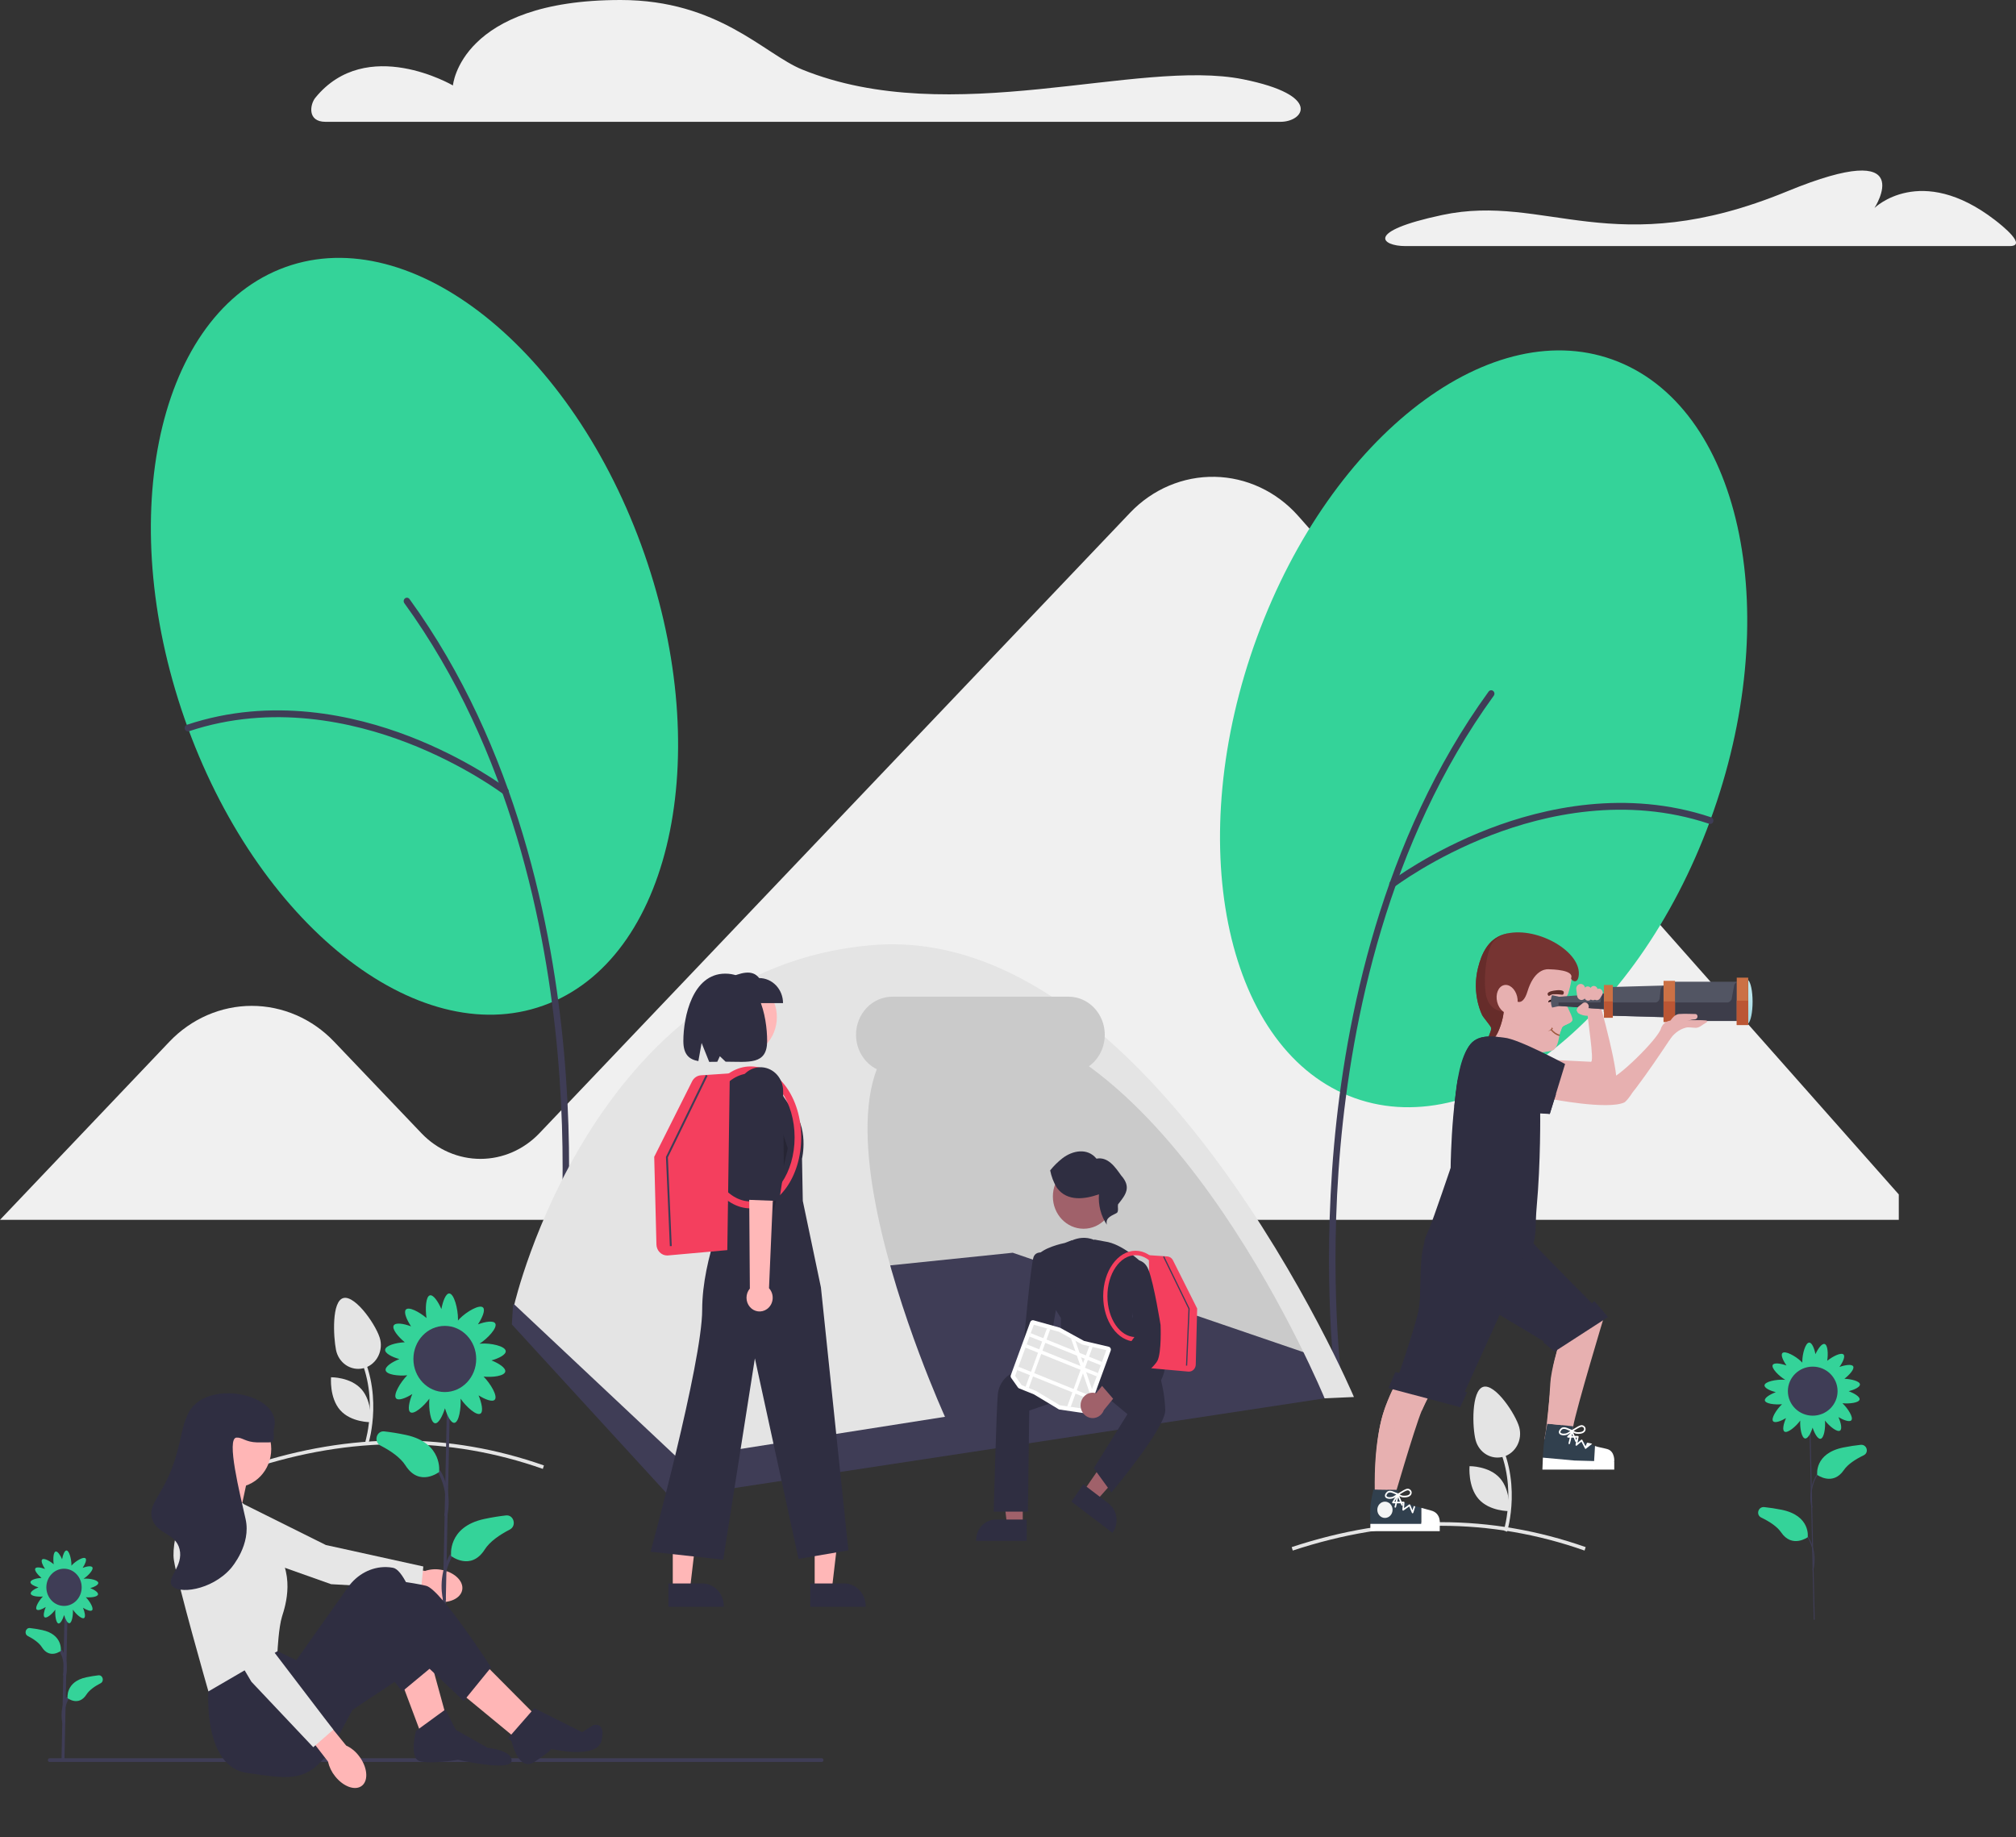 <svg width="946" height="862" viewBox="0 0 946 862" fill="none" xmlns="http://www.w3.org/2000/svg">
<rect x="0" y="0" width="946" height="862" fill="#333333" stroke="none"/>
<g clip-path="url(#clip0_23_2)">
<path d="M609.096 242.007C604.082 236.368 598.039 231.845 591.327 228.707C584.615 225.57 577.371 223.882 570.026 223.744C562.681 223.606 555.384 225.021 548.57 227.905C541.755 230.788 535.562 235.081 530.359 240.529L253.092 531.781C245.767 539.458 235.846 543.777 225.499 543.793C215.151 543.81 205.218 539.522 197.871 531.868L156.807 488.819C151.73 483.484 145.702 479.252 139.068 476.365C132.434 473.477 125.323 471.991 118.142 471.991C110.961 471.991 103.85 473.477 97.216 476.365C90.581 479.252 84.553 483.484 79.477 488.819L0 572.395H891V560.48L609.096 242.007Z" fill="#F0F0F0"/>
<path d="M606.62 727.587C653.474 712.095 699.546 712.093 743.555 727.583L744.07 725.968C699.729 710.361 653.321 710.36 606.133 725.963L606.62 727.587Z" fill="#E4E4E4"/>
<path d="M117.79 689.268C164.644 673.775 210.715 673.773 254.724 689.263L255.239 687.648C210.899 672.042 164.49 672.04 117.303 687.643L117.79 689.268Z" fill="#E4E4E4"/>
<path d="M88.177 341.62C53.272 246.499 72.575 150.115 131.292 126.34C190.009 102.566 265.905 160.404 300.81 255.525C335.716 350.647 316.412 447.031 257.695 470.806C198.978 494.58 123.082 436.742 88.177 341.62Z" fill="#34D399"/>
<path d="M262.473 607.5C262.839 607.499 263.192 607.361 263.468 607.109C263.743 606.857 263.924 606.509 263.975 606.129C264.04 605.653 270.362 557.758 264.684 494.104C259.44 435.318 242.601 350.645 192.157 281.104C192.037 280.937 191.886 280.797 191.713 280.691C191.541 280.585 191.35 280.516 191.152 280.488C190.954 280.459 190.753 280.472 190.559 280.526C190.366 280.579 190.185 280.672 190.026 280.8C189.867 280.927 189.734 281.086 189.633 281.267C189.533 281.449 189.468 281.649 189.441 281.857C189.415 282.065 189.427 282.277 189.479 282.479C189.53 282.682 189.619 282.872 189.74 283.039C239.749 351.979 256.452 436.03 261.659 494.401C267.304 557.685 261.031 605.207 260.967 605.679C260.937 605.906 260.953 606.136 261.014 606.356C261.076 606.575 261.182 606.778 261.325 606.95C261.468 607.123 261.644 607.261 261.842 607.356C262.04 607.451 262.255 607.5 262.473 607.5V607.5Z" fill="#3F3D56"/>
<path d="M237.256 373.056C237.577 373.056 237.89 372.95 238.15 372.752C238.41 372.554 238.603 372.275 238.702 371.954C238.802 371.634 238.802 371.288 238.703 370.968C238.604 370.647 238.41 370.368 238.151 370.169C237.968 370.03 219.514 356.062 191.926 345.452C166.423 335.644 127.641 326.752 87.716 340.1C87.333 340.228 87.013 340.511 86.828 340.887C86.643 341.263 86.607 341.701 86.73 342.104C86.852 342.508 87.121 342.843 87.479 343.038C87.837 343.232 88.254 343.269 88.638 343.141C127.745 330.068 165.823 338.812 190.881 348.449C218.075 358.908 236.185 372.614 236.364 372.751C236.623 372.949 236.936 373.056 237.256 373.056Z" fill="#3F3D56"/>
<path d="M632.986 514.225C574.269 490.45 554.966 394.066 589.871 298.945C624.776 203.823 700.672 145.985 759.389 169.759C818.106 193.534 837.409 289.918 802.504 385.04C767.599 480.161 691.703 537.999 632.986 514.225Z" fill="#34D399"/>
<path d="M628.208 650.919C627.843 650.919 627.49 650.78 627.214 650.528C626.938 650.276 626.757 649.928 626.706 649.548C626.641 649.072 620.319 601.177 625.997 537.523C631.241 478.737 648.08 394.064 698.524 324.524C698.645 324.357 698.796 324.216 698.968 324.11C699.141 324.004 699.331 323.935 699.529 323.907C699.727 323.879 699.929 323.892 700.122 323.945C700.315 323.999 700.496 324.092 700.655 324.219C700.814 324.346 700.947 324.505 701.048 324.686C701.148 324.868 701.214 325.068 701.24 325.276C701.267 325.484 701.254 325.696 701.202 325.899C701.151 326.101 701.062 326.292 700.941 326.458C650.933 395.398 634.229 479.45 629.022 537.821C623.378 601.105 629.65 648.626 629.714 649.099C629.745 649.325 629.728 649.556 629.667 649.775C629.605 649.994 629.499 650.197 629.356 650.37C629.214 650.542 629.037 650.681 628.839 650.776C628.641 650.87 628.426 650.919 628.208 650.919Z" fill="#3F3D56"/>
<path d="M653.425 416.475C653.104 416.476 652.791 416.369 652.531 416.171C652.272 415.973 652.078 415.694 651.979 415.373C651.88 415.053 651.879 414.708 651.979 414.387C652.078 414.066 652.271 413.787 652.53 413.589C652.714 413.449 671.167 399.482 698.755 388.871C724.259 379.063 763.04 370.172 802.965 383.519C803.155 383.582 803.332 383.684 803.485 383.82C803.638 383.955 803.764 384.12 803.856 384.306C803.948 384.493 804.004 384.696 804.021 384.905C804.038 385.114 804.015 385.325 803.955 385.525C803.894 385.725 803.797 385.91 803.668 386.07C803.539 386.231 803.381 386.363 803.204 386.459C803.026 386.555 802.832 386.614 802.633 386.631C802.434 386.648 802.234 386.624 802.043 386.56C762.937 373.487 724.858 382.231 699.8 391.868C672.606 402.327 654.496 416.033 654.317 416.17C654.058 416.369 653.745 416.476 653.425 416.475Z" fill="#3F3D56"/>
<path d="M707.199 718.734C707.277 718.489 714.831 693.939 701.462 672.032L700.097 672.951C713.038 694.157 705.736 717.959 705.661 718.196L707.199 718.734Z" fill="#E4E4E4"/>
<path d="M692.44 675.811C692.819 677.223 693.458 678.542 694.322 679.694C695.186 680.846 696.258 681.807 697.476 682.524C698.694 683.241 700.034 683.699 701.42 683.871C702.806 684.044 704.212 683.928 705.555 683.53C708.269 682.727 710.568 680.825 711.946 678.241C712.628 676.962 713.064 675.554 713.228 674.097C713.393 672.641 713.282 671.165 712.904 669.754C711.311 663.818 701.669 649.092 696.018 650.765C690.367 652.438 690.848 669.875 692.44 675.811Z" fill="#E4E4E4"/>
<path d="M693.839 703.405C698.966 709.225 708.138 709.067 708.138 709.067C708.138 709.067 708.997 699.473 703.871 693.654C698.744 687.834 689.572 687.992 689.572 687.992C689.572 687.992 688.712 697.585 693.839 703.405Z" fill="#E4E4E4"/>
<path d="M172.972 677.009C173.049 676.763 180.603 652.213 167.234 630.306L165.869 631.225C178.81 652.431 171.509 676.233 171.433 676.471L172.972 677.009Z" fill="#E4E4E4"/>
<path d="M157.675 633.456C157.962 634.892 158.515 636.254 159.304 637.465C160.093 638.676 161.101 639.712 162.271 640.513C163.44 641.315 164.749 641.866 166.122 642.136C167.495 642.406 168.905 642.389 170.271 642.086C171.638 641.784 172.934 641.201 174.087 640.372C175.239 639.542 176.224 638.483 176.986 637.253C177.748 636.024 178.272 634.649 178.528 633.206C178.784 631.764 178.767 630.283 178.478 628.848C177.266 622.813 166.995 607.796 161.251 609.068C155.506 610.341 156.463 627.422 157.675 633.456Z" fill="#E4E4E4"/>
<path d="M159.611 661.679C164.738 667.499 173.91 667.341 173.91 667.341C173.91 667.341 174.77 657.748 169.643 651.928C164.516 646.108 155.344 646.266 155.344 646.266C155.344 646.266 154.485 655.86 159.611 661.679Z" fill="#E4E4E4"/>
<path d="M626.643 649.492C626.643 649.492 525.31 422.981 412.628 457.894C299.946 492.808 377.77 674.187 377.77 674.187L626.643 649.492Z" fill="#CACACA"/>
<path d="M628.435 655.107L614.654 635.522L475.219 587.835L240.767 612.024L240.184 621.471L314.708 702.794L628.435 655.107Z" fill="#3F3D56"/>
<path d="M479.922 715.55H472.548L469.04 685.673H479.923L479.922 715.55Z" fill="#A0616A"/>
<path d="M481.803 713.022L467.281 713.021H467.28C464.826 713.021 462.472 714.045 460.736 715.868C459.001 717.691 458.025 720.164 458.025 722.742V723.058L481.802 723.059L481.803 713.022Z" fill="#2F2E41"/>
<path d="M508.467 699.683L514.441 704.223L533.957 682.178L525.14 675.477L508.467 699.683Z" fill="#A0616A"/>
<path d="M502.753 704.607L522.016 719.249L522.193 718.993C523.631 716.904 524.221 714.3 523.833 711.754C523.444 709.209 522.109 706.929 520.12 705.418L520.12 705.418L508.354 696.475L502.753 704.607Z" fill="#2F2E41"/>
<path d="M500.396 583.543C500.396 583.543 508.133 577.455 516.498 583.543L522.288 634.27H504.903L502.328 618.037L496.533 593.688L500.396 583.543Z" fill="#2F2E41"/>
<path d="M482.979 661.887L514.181 651.185L529.055 663.583L513.254 688.959L521.518 700.344L521.755 700.062C522.78 698.835 546.866 669.921 546.797 661.721C546.618 656.157 545.723 650.644 544.137 645.332L536.312 633.666L525.207 630.236L488.443 635.656L488.383 635.665L473.529 645.162C472.059 646.154 470.82 647.48 469.903 649.042C468.987 650.604 468.415 652.363 468.232 654.188C467.594 660.218 466.312 708.512 466.299 708.999L466.29 709.316H482.334L482.979 661.887Z" fill="#2F2E41"/>
<path d="M502.769 649.77C508.191 647.238 515.117 637.353 516.259 635.686C518.49 636.962 534.763 646.097 539.35 643.749C540.017 644.135 543.028 646.023 543.571 648.871L543.707 649.586L544.1 648.986C544.173 648.875 551.24 637.836 542.097 630.975C533.76 624.72 531.518 618.401 531.283 617.678L535.806 592.564L535.687 592.448C535.316 592.086 526.51 583.575 518.476 582.563L513.519 581.645L513.302 601.466V626.841C509.298 626.312 502.962 581.975 502.962 581.975L499.651 583.249C498.796 583.422 489.182 585.439 486.63 589.459L486.547 589.59L495.292 614.424L497.849 618.468V623.646L482.909 637.293L483.121 637.526C483.63 638.086 494.647 650.123 501.065 650.121C501.65 650.131 502.23 650.011 502.769 649.77Z" fill="#2F2E41"/>
<path d="M508.464 576.58C500.508 576.58 494.059 569.805 494.059 561.449C494.059 553.092 500.508 546.318 508.464 546.318C516.419 546.318 522.868 553.092 522.868 561.449C522.868 569.805 516.419 576.58 508.464 576.58Z" fill="#A0616A"/>
<path d="M512.091 654.276C511.987 653.416 511.706 652.591 511.266 651.859C510.827 651.126 510.24 650.503 509.546 650.035C508.853 649.566 508.07 649.263 507.253 649.146C506.436 649.03 505.604 649.103 504.817 649.361L496.561 638.964L489.323 642.694L501.178 657.203C501.678 658.564 502.635 659.684 503.869 660.353C505.103 661.022 506.527 661.192 507.872 660.831C509.217 660.47 510.39 659.603 511.167 658.395C511.945 657.187 512.273 655.721 512.091 654.276V654.276Z" fill="#A0616A"/>
<path d="M506.255 645.46L493.303 627.092L496.511 608.894L491.306 588.391L491.175 588.332C491.07 588.285 488.579 587.182 486.683 588.008C486.295 588.177 485.944 588.427 485.653 588.745C485.362 589.063 485.137 589.44 484.992 589.854C483.704 593.238 480.597 627.702 480.465 629.227C480.492 629.506 481.13 636.079 482.427 638.804C483.718 641.516 495.493 655.2 495.993 655.782L496.2 656.022L506.255 645.46Z" fill="#2F2E41"/>
<path d="M496.09 557.554C500.885 563.889 509.103 562.728 515.678 560.41C515.295 565.481 516.606 570.534 519.385 574.7C518.536 571.107 522.113 570.392 524.201 569.055C525.004 567.987 524.337 566.392 524.666 565.075C528.414 560.459 530.898 556.977 526.087 551.56C523.271 547.6 519.89 542.656 514.524 543.696C510.278 538.493 503.32 539.846 498.573 543.486C496.439 545.145 494.497 547.061 492.788 549.196C493.335 552.005 494.352 554.689 495.793 557.124" fill="#2F2E41"/>
<path d="M443.433 664.82L318.356 684.486L241.343 612.105C241.343 612.105 277.823 454.568 409.15 443.498C540.478 432.428 635.326 655.533 635.326 655.533L621.572 656.151C621.572 656.151 550.206 482.669 452.926 477.56C355.647 472.451 443.433 664.82 443.433 664.82Z" fill="#E4E4E4"/>
<path d="M418.708 503.452H501.396C505.911 503.452 510.241 501.568 513.434 498.214C516.626 494.861 518.42 490.312 518.42 485.569C518.42 480.827 516.626 476.278 513.434 472.925C510.241 469.571 505.911 467.687 501.396 467.687H418.708C414.193 467.687 409.863 469.571 406.67 472.925C403.478 476.278 401.684 480.827 401.684 485.569C401.684 490.312 403.478 494.861 406.67 498.214C409.863 501.568 414.193 503.452 418.708 503.452Z" fill="#CACACA"/>
<path d="M339.791 611.182C340.489 610.741 341.086 610.145 341.541 609.436C341.996 608.726 342.297 607.921 342.424 607.076C342.55 606.231 342.499 605.367 342.273 604.545C342.047 603.723 341.653 602.963 341.117 602.319L348.356 526.02L336.269 526.862L332.921 601.994C331.95 603.011 331.368 604.366 331.285 605.804C331.202 607.241 331.624 608.661 332.47 609.793C333.317 610.926 334.53 611.693 335.879 611.949C337.229 612.205 338.62 611.932 339.791 611.182Z" fill="#FFB8B8"/>
<path d="M331.372 523.193L334.541 548.492L334.101 563.997L347.395 565.275L350.059 552.38L351.527 518.239C351.637 515.664 350.815 513.141 349.225 511.178C347.635 509.215 345.395 507.957 342.958 507.66C340.429 507.351 337.886 508.099 335.877 509.742C333.869 511.386 332.556 513.793 332.222 516.444L331.372 523.193Z" fill="#2F2E41"/>
<path d="M382.281 745.79L390.344 745.789L394.18 713.117L382.279 713.117L382.281 745.79Z" fill="#FFB7B7"/>
<path d="M380.224 754L406.225 753.999V753.653C406.225 750.834 405.159 748.13 403.261 746.137C401.363 744.143 398.789 743.023 396.105 743.023H396.104L380.224 743.024L380.224 754Z" fill="#2F2E41"/>
<path d="M315.697 745.79L323.76 745.789L327.597 713.117L315.695 713.117L315.697 745.79Z" fill="#FFB7B7"/>
<path d="M313.64 754L339.641 753.999V753.653C339.641 750.834 338.574 748.13 336.677 746.137C334.779 744.143 332.205 743.023 329.521 743.023H329.52L313.64 743.024L313.64 754Z" fill="#2F2E41"/>
<path d="M347.054 495.634C337.398 495.634 329.57 487.412 329.57 477.269C329.57 467.127 337.398 458.905 347.054 458.905C356.709 458.905 364.537 467.127 364.537 477.269C364.537 487.412 356.709 495.634 347.054 495.634Z" fill="#FFB8B8"/>
<path d="M349.313 503.09L337.18 504.546C334.229 508.942 332.316 514.011 331.599 519.336C330.881 524.66 331.379 530.088 333.051 535.171L342.206 562.99C342.206 562.99 329.498 589.752 329.498 614.599C329.498 639.446 305.295 728.138 305.295 728.138L339.363 731.87L354.228 637.389L374.712 731.49L398.097 727.491L385.217 604.115L376.706 563.506L376.343 543.702C376.343 543.702 379.962 528.843 370.905 519.329L359.847 503.143L349.313 503.09Z" fill="#2F2E41"/>
<path d="M367.434 470.711H341.743V458.948C347.382 456.594 352.9 454.593 356.235 458.948C359.205 458.948 362.053 460.187 364.154 462.393C366.254 464.599 367.434 467.591 367.434 470.711Z" fill="#2F2E41"/>
<path d="M340.321 456.872C324.962 456.872 320.663 477.094 320.663 488.502C320.663 494.864 323.402 497.14 327.707 497.91L329.227 489.394L332.787 498.276C333.996 498.282 335.266 498.258 336.583 498.232L337.79 495.621L340.482 498.185C351.264 498.202 359.977 499.853 359.977 488.502C359.977 477.094 356.207 456.872 340.321 456.872Z" fill="#2F2E41"/>
<path opacity="0.2" d="M363.033 568.566L363.682 538.945L365.405 525.793L369.664 538.82L363.033 568.566Z" fill="black"/>
<path d="M313.486 589.102L341.29 586.606L342.46 503.658L328.905 504.572C328.046 504.633 327.217 504.923 326.494 505.414C325.772 505.906 325.181 506.583 324.777 507.381L306.99 542.827L308.03 583.978C308.065 585.353 308.608 586.658 309.544 587.619C310.481 588.579 311.737 589.119 313.045 589.122C313.192 589.122 313.338 589.116 313.486 589.102Z" fill="#F43F5E"/>
<path d="M375.969 533.715C375.969 515.349 365.326 500.408 352.243 500.408C339.161 500.408 328.518 515.349 328.518 533.715C328.518 552.081 339.161 567.022 352.243 567.022C365.326 567.022 375.969 552.081 375.969 533.715ZM372.865 533.715C372.865 550.283 363.614 563.761 352.243 563.761C340.873 563.761 331.622 550.283 331.622 533.715C331.622 517.147 340.873 503.669 352.243 503.669C363.614 503.669 372.865 517.147 372.865 533.715Z" fill="#F43F5E"/>
<path d="M314.327 584.745L312.499 542.867L331.227 504.41L332.017 504.834L313.395 543.07L315.213 584.702L314.327 584.745Z" fill="#3F3D56"/>
<path d="M359.904 614.265C360.643 613.739 361.263 613.05 361.72 612.245C362.178 611.441 362.462 610.541 362.552 609.608C362.643 608.676 362.538 607.734 362.244 606.849C361.951 605.964 361.476 605.157 360.854 604.486L364.455 520.558L351.279 522.234L351.868 604.642C350.863 605.815 350.303 607.334 350.294 608.912C350.284 610.49 350.826 612.017 351.817 613.203C352.807 614.389 354.178 615.152 355.668 615.348C357.159 615.544 358.666 615.159 359.904 614.265Z" fill="#FFB8B8"/>
<path d="M345.714 518.526L350.613 546.006L351.009 562.997L365.625 563.566L367.81 549.291L367.484 511.848C367.459 509.024 366.417 506.314 364.566 504.266C362.715 502.217 360.194 500.982 357.51 500.808C354.726 500.628 351.986 501.605 349.882 503.529C347.777 505.452 346.477 508.167 346.262 511.089L345.714 518.526Z" fill="#2F2E41"/>
<path d="M557.897 643.621C558.734 643.619 559.537 643.274 560.136 642.66C560.734 642.046 561.082 641.211 561.104 640.333L561.768 614.024L550.397 591.362C550.138 590.851 549.761 590.418 549.299 590.104C548.837 589.79 548.307 589.605 547.758 589.566L539.092 588.981L539.84 642.013L557.615 643.609C557.71 643.617 557.804 643.621 557.897 643.621Z" fill="#F43F5E"/>
<path d="M532.837 629.492C541.201 629.492 548.006 619.94 548.006 608.198C548.006 596.456 541.201 586.904 532.837 586.904C524.473 586.904 517.669 596.456 517.669 608.198C517.669 619.939 524.473 629.492 532.837 629.492ZM532.837 588.988C540.107 588.988 546.021 597.606 546.021 608.198C546.021 618.79 540.107 627.407 532.837 627.407C525.567 627.407 519.653 618.79 519.653 608.198C519.653 597.606 525.567 588.988 532.837 588.988Z" fill="#F43F5E"/>
<path d="M557.078 640.823L558.247 614.048L546.273 589.462L545.768 589.733L557.674 614.179L556.512 640.796L557.078 640.823Z" fill="#3F3D56"/>
<path d="M496.911 661.344C497.005 661.381 497.101 661.407 497.2 661.422L509.336 663.201C509.63 663.245 509.929 663.183 510.185 663.025C510.44 662.867 510.637 662.622 510.742 662.331L521.188 633.778C521.256 633.593 521.285 633.395 521.273 633.198C521.261 633 521.209 632.807 521.12 632.633C521.031 632.458 520.907 632.306 520.757 632.186C520.607 632.067 520.434 631.982 520.25 631.939H520.25L508.837 629.264C508.749 629.243 508.664 629.21 508.584 629.167L497.483 623.07C497.398 623.023 497.307 622.986 497.213 622.96L484.997 619.539C484.685 619.451 484.352 619.488 484.063 619.642C483.775 619.797 483.551 620.058 483.435 620.376L474.327 645.272C474.247 645.489 474.221 645.724 474.251 645.954C474.281 646.185 474.366 646.403 474.499 646.59L477.649 651.033C477.797 651.242 477.999 651.403 478.231 651.496L485.115 654.275C485.164 654.295 485.212 654.319 485.258 654.347L496.729 661.253C496.788 661.288 496.849 661.318 496.911 661.344Z" fill="white"/>
<path d="M491.265 623.345L492.816 623.78L496.927 624.932L496.935 624.933L502.563 628.025L504.651 629.172L504.652 629.172L507.789 630.895L507.875 630.916L511.134 631.679L512.709 632.049L519.133 633.554L509.048 661.118L502.429 660.148L500.806 659.909L497.346 659.402L497.306 659.396L486.19 652.704L479.426 649.973L476.338 645.617L485.116 621.624L491.265 623.345Z" fill="#E4E4E4"/>
<path d="M483.67 625.577L517.112 639.077L516.54 640.642L483.098 627.142L483.67 625.577Z" fill="white"/>
<path d="M481.761 630.795L515.203 644.295L514.631 645.86L481.189 632.36L481.761 630.795Z" fill="white"/>
<path d="M477.905 641.335L511.347 654.835L510.774 656.4L477.332 642.9L477.905 641.335Z" fill="white"/>
<path d="M491.266 623.346L481.253 650.711L482.743 651.312L492.816 623.78L491.266 623.346Z" fill="white"/>
<path d="M502.562 628.025L504.619 634.033L505.331 636.117L506.994 640.981L507.351 642.02L507.708 643.065L508.177 644.437L511.547 654.289L512.423 651.895L509.675 643.859L509.053 642.04L508.962 641.776L508.227 639.625L507.3 636.912L506.586 634.828L504.653 629.173L504.651 629.172L502.562 628.025Z" fill="white"/>
<path d="M511.134 631.679L500.806 659.909L502.429 660.148L512.709 632.048L511.134 631.679Z" fill="white"/>
<path d="M507.105 658.699C507.209 657.839 507.49 657.014 507.929 656.281C508.369 655.549 508.956 654.926 509.65 654.457C510.343 653.989 511.126 653.685 511.943 653.569C512.76 653.453 513.592 653.526 514.379 653.783L522.635 643.387L529.873 647.117L518.017 661.626C517.518 662.987 516.56 664.107 515.327 664.776C514.093 665.444 512.669 665.614 511.324 665.253C509.979 664.893 508.806 664.026 508.029 662.818C507.251 661.61 506.923 660.144 507.105 658.698V658.699Z" fill="#A0616A"/>
<path d="M523.108 656.836C523.846 656.254 541.214 642.542 543.155 638.466C545.098 634.383 544.616 622.292 544.591 621.742C544.561 621.552 541.537 602.658 538.98 595.941C536.326 588.972 529.651 591.683 529.584 591.711L529.382 591.796L532.288 627.415L516.435 649.506L522.894 657.005L523.108 656.836Z" fill="#2F2E41"/>
<path d="M820.339 480.28V459.888C821.516 460.957 822.394 465.116 822.394 470.084C822.394 475.052 821.516 479.211 820.339 480.28Z" fill="url(#paint0_radial_23_2)"/>
<path d="M721.377 496.985L746.41 498.225C748.561 499.023 744.505 476.723 744.598 471.263C744.61 470.591 750.101 468.611 750.101 468.611C750.101 468.611 761.301 507.803 757.951 510.331C750.995 515.584 718.208 513.904 718.208 513.904L721.377 496.985Z" fill="#E7B0B0"/>
<path d="M722.957 493.782C722.957 493.782 728.276 493.27 729.402 492.253C731.79 490.099 731.338 484.693 733.1 481.937C733.723 480.964 736.47 480.484 737.504 479.27C738.997 477.518 734.817 473.057 734.817 469.234C734.817 468.122 735.846 466.269 735.846 466.269C735.846 466.269 738.526 457.8 737.155 456.279C734.279 453.085 722.664 454.394 718.662 455.568C715.587 456.47 711.514 462.52 708.634 463.975C707.932 464.33 706.589 463.578 705.256 462.825C703.758 461.979 702.272 461.133 701.725 461.86C700.718 463.201 699.762 470.034 700.591 471.509C702.742 475.331 698.176 489.852 698.176 489.852L722.957 493.782Z" fill="#E7B0B0"/>
<path d="M708.12 476.129C708.3 479.555 710.82 483.375 713.445 485.696C720.46 491.904 729.402 492.253 729.402 492.253C729.402 492.253 729.199 493.338 722.957 493.782C717.172 494.193 699.838 491.809 699.838 491.809L701.987 481.109L704.73 474.627C704.73 474.627 708.079 475.389 708.12 476.129Z" fill="#E7B0B0"/>
<path d="M654.916 649.302C654.916 649.302 651.883 654.329 649.052 663.207C644.467 677.582 645.144 703.647 645.144 703.647L653.613 705.038C653.613 705.038 663.64 670.444 667.132 661.992C668.542 658.576 673.646 648.781 673.646 648.781L654.916 649.302Z" fill="#E7B0B0"/>
<path d="M731.302 631.399C731.302 631.399 729.832 637.079 729.344 639.047C727.835 645.182 726.152 668.735 724.784 674.909C724.277 677.209 739.478 679.084 738.211 676.298C737.499 674.735 737.905 671.053 738.211 669.346C739.785 660.533 752.797 617.493 752.797 617.493L731.302 631.399Z" fill="#E7B0B0"/>
<path d="M676.416 572.821C676.416 572.821 672.716 572.821 668.597 584.641C666.097 591.817 667.26 609.247 665.341 616.624C662.084 629.139 654.916 649.302 654.916 649.302L686.84 654.167L705.041 614.028C705.041 614.028 711.841 619.981 714.221 622.152C721.18 628.504 725.325 623.423 733.623 629.4L753.25 617.851C753.25 617.851 722.028 586.541 719.411 583.25C718.325 581.887 716.153 576.992 716.153 576.992L676.416 572.821Z" fill="#2F2E41"/>
<path d="M698.609 488.432C697.024 488.131 700.342 483.634 699.643 482.084C699.147 480.981 696.013 477.373 695.49 476.286C694.012 473.224 690.938 464.615 693.595 454.04C695.167 447.784 698.101 440.722 705.695 438.422C719.997 434.089 741.384 445.819 740.86 457.097C740.603 462.618 736.925 459.842 737.255 458.934C738.649 455.111 728.633 454.868 726.539 454.804C724.669 454.747 719.67 455.655 716.748 465.262C714.327 473.224 710.348 469.513 710.067 467.797C709.802 466.178 705.712 473.052 705.568 474.996C705.287 478.853 702.178 489.111 698.609 488.432Z" fill="#763432"/>
<path d="M698.175 487.819C698.177 486.635 699.741 484.067 699.742 482.616C699.741 484.067 698.177 486.635 698.175 487.819Z" fill="url(#paint1_radial_23_2)"/>
<path d="M692.55 462.47C692.549 459.962 692.822 457.231 693.519 454.349C692.822 457.231 692.549 459.962 692.55 462.47Z" fill="#E2D7D5"/>
<path d="M701.211 487.106C703.554 484.326 705.319 478.01 705.56 475.092C705.319 478.011 703.554 484.327 701.211 487.106ZM705.564 475.046C705.565 475.029 705.567 475.012 705.568 474.996C705.571 474.954 705.576 474.911 705.582 474.864C705.583 474.865 705.583 474.865 705.584 474.865L705.568 474.996C705.567 475.012 705.565 475.029 705.564 475.046Z" fill="#CE6145"/>
<path d="M698.95 488.464C698.837 488.464 698.723 488.453 698.609 488.431C698.297 488.372 698.175 488.15 698.175 487.819C698.177 486.635 699.741 484.067 699.742 482.616C699.742 482.579 699.741 482.544 699.739 482.509C699.73 482.351 699.699 482.208 699.643 482.084C699.147 480.981 696.013 477.373 695.49 476.286C694.431 474.091 692.551 469.046 692.55 462.47C692.549 459.962 692.822 457.231 693.519 454.349C693.543 454.246 693.569 454.143 693.595 454.04C695.167 447.784 698.101 440.722 705.695 438.422C706.651 438.132 707.641 437.919 708.652 437.768C704.846 438.492 702.042 440.218 700.539 442.155C697.706 445.809 696.062 457.341 697.057 465.412C698.052 473.482 703.15 474.178 704.73 474.627C705.026 474.71 705.315 474.783 705.582 474.864C705.576 474.911 705.571 474.954 705.568 474.996C705.567 475.012 705.565 475.029 705.564 475.046C705.563 475.061 705.562 475.077 705.56 475.092C705.319 478.01 703.554 484.326 701.211 487.106C700.501 487.946 699.738 488.464 698.95 488.464Z" fill="#662C2A"/>
<path d="M734.416 499.258L755.862 505.765C757.802 507.039 778.404 487.456 779.598 482.147C779.745 481.494 787.205 482.296 787.205 482.296C787.205 482.296 765.912 515.004 762.13 516.703C754.277 520.232 727.904 515.051 727.904 515.051L734.416 499.258Z" fill="#E7B0B0"/>
<path d="M727.904 515.688C727.904 515.688 754.277 520.869 762.13 517.34C762.794 517.042 764.419 515.322 766.111 512.455C763.523 516.278 739.196 513.51 735.265 512.88C731.285 512.243 733.673 502.473 734.416 499.895L727.904 515.688Z" fill="#E7B0B0"/>
<path d="M669.966 578.614C673.381 569.657 680.706 548.043 680.706 548.043C680.706 548.043 681.064 500.72 690.016 489.96C694.271 484.845 701.819 486.603 705.77 486.903C712.594 487.421 735.37 499.831 734.416 499.258L727.223 522.704L722.728 522.119C722.728 522.119 723.026 545.056 721.049 566.765C720.474 573.064 720.904 578.02 719.892 582.17C717.808 590.719 712.092 597.03 683.126 589.232C668.166 585.205 668.574 582.262 669.966 578.614Z" fill="#2F2E41"/>
<path d="M657.066 703.915C655.633 702.476 656.064 699.116 656.064 699.116L644.514 698.933C644.514 698.933 643.283 703.584 643.041 707.458C642.865 710.234 643.041 711.399 643.041 715.759H666.98V707.559C663.23 706.486 658.215 705.066 657.066 703.915Z" fill="#31404E"/>
<path d="M671.54 708.806C670.066 708.426 668.503 707.996 666.98 707.559V715.759L675.598 715.064C675.598 715.064 676.308 710.039 671.54 708.806Z" fill="white"/>
<path d="M643.041 718.482H675.598V715.064H643.041V718.482Z" fill="white"/>
<path d="M653.463 708.459C653.463 710.571 651.855 712.283 649.879 712.283C647.904 712.283 646.298 710.571 646.298 708.459C646.298 706.347 647.904 704.635 649.879 704.635C651.855 704.635 653.463 706.347 653.463 708.459Z" fill="#F4F5F5"/>
<path d="M738.854 674.15C737.543 672.586 738.241 669.277 738.241 669.277L726.07 668.046C726.07 668.046 725.144 672.569 724.595 676.409C724.201 679.158 724.28 680.335 723.934 684.677L747.793 689.59L748.446 678.518C744.797 677.107 739.904 675.402 738.854 674.15Z" fill="#31404E"/>
<path d="M754.18 679.953C752.096 679.369 749.93 679.091 748.446 678.518L747.793 689.59L757.482 685.845C757.482 685.845 757.93 681.004 754.18 679.953Z" fill="white"/>
<path d="M723.768 689.59H757.482V685.845L738.779 685.332L723.989 683.985L723.768 689.59Z" fill="white"/>
<path d="M711.891 467.542C712.781 471.161 711.41 474.68 708.831 475.402C706.252 476.125 703.437 473.778 702.547 470.158C701.658 466.54 703.029 463.018 705.611 462.297C708.186 461.574 710.998 463.921 711.891 467.542Z" fill="#E7B0B0"/>
<path d="M708.961 468.018C709.18 468.913 707.761 469.358 707.717 470.41C707.666 471.58 708.955 473.321 708.434 473.468C707.441 473.744 705.317 471.536 704.853 469.646C704.388 467.756 705.332 465.376 706.323 465.099C707.316 464.821 708.496 466.127 708.961 468.018Z" fill="#E7B0B0"/>
<path d="M733.561 466.206C733.644 466.515 731.949 470.29 731.211 470.102C729.226 469.6 727.522 469.958 726.491 470.205C726.491 470.205 725.908 466.872 728.057 466.21C730.21 465.546 733.255 465.077 733.561 466.206Z" fill="#E7B0B0"/>
<path d="M737.753 477.709C737.738 477.757 737.724 477.807 737.728 477.876C737.765 478.593 736.086 478.792 734.855 479.23C733.812 479.601 733.441 479.368 733.306 478.805C733.262 476.89 733.702 476.756 730.787 471.98C728.589 468.379 728.761 468.634 728.821 468.888C728.847 468.996 728.852 469.105 728.645 468.915C727.952 468.279 726.758 466.686 726.608 467.801C726.459 468.916 727.753 469.766 727.753 469.766L727.206 470.031C727.206 472.58 728.101 472.58 729.593 476.88C731.086 481.181 732.317 482.018 731.87 485.044C731.87 485.044 732.446 483.824 732.876 482.333L732.879 482.333C732.95 482.198 733.02 482.062 733.1 481.937C733.723 480.964 736.47 480.484 737.504 479.27C737.84 478.875 737.879 478.339 737.753 477.709Z" fill="#E7B0B0"/>
<path d="M726.527 470.337C726.341 469.402 727.757 469.01 728.645 468.914C729.441 468.828 731.674 468.493 731.944 469.307C732.08 469.709 731.207 470.404 730.825 470.53C730.206 470.732 728.917 470.118 728.274 470.06C727.536 469.994 726.527 470.337 726.527 470.337Z" fill="#2C1414"/>
<path d="M726.595 467.232C725.2 465.609 727.947 465.06 729.019 464.86C729.969 464.682 734.033 464.109 733.802 465.84C733.746 466.262 733.649 466.674 733.253 466.737C732.616 466.841 731.679 466.427 728.729 466.541C727.816 466.575 726.932 467.625 726.595 467.232Z" fill="#602F2B"/>
<path d="M686.906 590.188C686.906 590.188 683.698 614.106 681.041 621.593C673.935 641.608 669.743 651.461 669.743 651.461L654.916 649.302C654.916 649.302 664.027 623.553 665.756 614.594C667.054 607.869 665.915 595.641 667.562 586.383C667.757 585.296 668.883 581.306 668.883 581.306C668.883 581.306 671.413 584.166 676.698 586.924C680.854 589.093 686.906 590.188 686.906 590.188Z" fill="#2F2E41"/>
<path d="M704.428 501.898C701.038 500.621 693.136 499.009 688.908 500.682C686.153 501.773 683.991 505.872 683.815 507.853C683.815 507.858 682.541 517.07 681.813 529.714C681.404 536.85 681.099 548.683 680.067 552.245C674.212 572.464 667.89 580.534 668.481 582.638C669.714 587.032 685.706 589.944 686.907 590.188C689.279 590.671 700.937 522.437 711.982 522.119C715.285 522.023 727.223 522.704 727.223 522.704L730.152 513.415C730.152 513.415 711.005 504.374 704.428 501.898Z" fill="#2F2E41"/>
<path d="M731.302 631.399C731.302 631.399 727.791 642.863 727.469 649.185C727.206 654.329 726.07 668.046 726.07 668.046L732.86 668.733L742.416 627.724L752.429 618.17L731.302 631.399Z" fill="#E7B0B0"/>
<path d="M709.892 608.984C706.983 609.81 703.624 616.949 703.624 616.949L730.349 633.011L750.091 619.709C750.091 619.709 712.238 608.318 709.892 608.984Z" fill="#2F2E41"/>
<path d="M656.775 701.233C657.263 701.523 657.74 701.775 658.323 701.837C659.366 701.95 661.24 701.851 661.627 700.767C661.781 700.339 661.652 700.021 661.515 699.83C661.274 699.492 660.83 699.289 660.435 699.323C659.817 699.384 658.189 700.351 656.775 701.233ZM652.234 700.312C651.773 700.312 651.376 700.473 651.049 700.877C650.745 701.251 650.431 701.767 650.67 702.094C651.092 702.675 652.805 702.715 653.829 702.168C654.126 702.009 654.633 701.691 655.23 701.313C655.005 701.223 654.768 701.118 654.526 701.011C653.632 700.616 652.869 700.312 652.234 700.312ZM654.736 707.463L654.61 707.438C654.422 707.363 654.328 707.141 654.399 706.943C654.591 706.403 655.164 703.732 655.403 702.099C654.878 702.429 654.436 702.704 654.151 702.855C652.907 703.521 650.794 703.518 650.101 702.566C649.857 702.232 649.585 701.502 650.504 700.373C651.687 698.92 653.413 699.686 654.802 700.3C655.222 700.486 655.618 700.662 655.959 700.759L656.035 700.79L656.048 700.798C657.972 699.589 659.59 698.634 660.367 698.556C660.999 698.489 661.7 698.816 662.089 699.364C662.437 699.854 662.513 700.449 662.301 701.043C661.644 702.872 658.811 702.662 658.251 702.602C657.622 702.534 657.108 702.296 656.63 702.024L658.259 705.966C658.341 706.16 658.256 706.387 658.076 706.473C657.89 706.559 657.678 706.47 657.6 706.277L656.064 702.56C655.79 704.295 655.252 706.708 655.073 707.214C655.019 707.369 654.882 707.463 654.736 707.463Z" fill="white"/>
<path d="M738.399 671.417C738.886 671.707 739.364 671.959 739.947 672.022C740.989 672.135 742.864 672.035 743.251 670.952C743.405 670.523 743.276 670.206 743.139 670.014C742.898 669.677 742.455 669.474 742.059 669.507C741.441 669.568 739.813 670.537 738.399 671.417ZM733.858 670.497C733.397 670.497 733.002 670.658 732.673 671.062C732.37 671.436 732.055 671.951 732.294 672.278C732.716 672.859 734.429 672.9 735.454 672.353C735.75 672.194 736.257 671.875 736.856 671.498C736.628 671.408 736.392 671.303 736.15 671.195C735.257 670.8 734.493 670.497 733.858 670.497ZM736.362 677.648L736.233 677.624C736.046 677.548 735.952 677.325 736.024 677.127C736.215 676.586 736.789 673.917 737.027 672.283C736.501 672.614 736.06 672.889 735.775 673.041C734.531 673.706 732.416 673.702 731.725 672.75C731.481 672.416 731.209 671.687 732.129 670.556C733.311 669.105 735.038 669.871 736.425 670.485C736.846 670.671 737.242 670.846 737.583 670.944L737.659 670.975L737.672 670.983C739.595 669.773 741.214 668.819 741.992 668.741C742.623 668.674 743.323 669 743.713 669.548C744.06 670.039 744.136 670.634 743.925 671.228C743.268 673.056 740.435 672.846 739.874 672.787C739.247 672.719 738.731 672.481 738.254 672.209L739.883 676.15C739.965 676.346 739.88 676.572 739.7 676.657C739.514 676.744 739.304 676.655 739.224 676.462L737.688 672.745C737.413 674.48 736.876 676.892 736.697 677.399C736.643 677.553 736.506 677.648 736.362 677.648Z" fill="white"/>
<path d="M744.042 679.877C743.912 679.877 743.789 679.8 743.725 679.678L742.087 676.478L739.899 678.327C739.78 678.426 739.614 678.437 739.486 678.352C739.357 678.268 739.291 678.107 739.322 677.948L739.963 674.585H735.756C735.608 674.585 735.475 674.488 735.421 674.341C735.366 674.194 735.401 674.027 735.509 673.919L737.52 671.918C737.667 671.775 737.892 671.781 738.029 671.936C738.166 672.092 738.157 672.334 738.013 672.48L736.671 673.815H740.403C740.512 673.815 740.615 673.867 740.682 673.956C740.752 674.046 740.778 674.163 740.757 674.277L740.225 677.07L741.975 675.592C742.059 675.522 742.165 675.493 742.271 675.517C742.375 675.539 742.464 675.61 742.515 675.709L744.014 678.637L744.632 677.206C744.716 677.011 744.926 676.927 745.112 677.017C745.293 677.106 747.162 677.334 747.078 677.527L744.37 679.653C744.314 679.786 744.19 679.872 744.055 679.877H744.042Z" fill="white"/>
<path d="M662.85 710.107C662.708 710.107 662.579 710.018 662.521 709.878L661.271 706.872L658.625 708.777C658.511 708.861 658.363 708.866 658.242 708.79C658.124 708.716 658.053 708.575 658.065 708.428L658.29 705.422H653.613C653.48 705.422 653.359 705.345 653.296 705.22C653.232 705.097 653.237 704.947 653.31 704.828L655.1 701.889C655.21 701.711 655.432 701.662 655.598 701.776C655.767 701.892 655.812 702.131 655.706 702.308L654.276 704.653H658.678C658.779 704.653 658.875 704.698 658.943 704.777C659.011 704.856 659.047 704.961 659.039 705.069L658.843 707.693L661.223 705.978C661.313 705.915 661.425 705.898 661.525 705.927C661.627 705.958 661.71 706.037 661.756 706.14L662.802 708.66L663.329 706.974C663.393 706.774 663.599 706.663 663.785 706.731C663.974 706.798 664.076 707.017 664.013 707.218L663.192 709.844C663.146 709.994 663.016 710.098 662.868 710.107H662.85Z" fill="white"/>
<path d="M671.982 651.939L670.49 654.647C670.49 654.647 663.713 653.284 661.087 654.966C658.848 656.399 657.253 660.363 656.659 661.974C652.157 674.192 651.106 699 651.106 699L645.145 698.933C645.145 698.933 644.221 677.372 649.67 661.328C651.019 657.354 654.916 649.302 654.916 649.302L671.982 651.939Z" fill="#E7B0B0"/>
<path d="M671.363 653.225C666.25 652.022 660.382 650.718 660.042 650.718C659.445 650.718 652.878 661.55 652.878 661.55L655.415 665.559C656.759 661.337 661.634 660.913 666.41 661.763C666.663 661.807 666.919 661.847 667.176 661.887C667.979 659.968 669.841 656.224 671.363 653.225Z" fill="#E7B0B0"/>
<path d="M713.624 618.807C711.46 616.179 703.584 616.96 703.624 616.869C706.285 610.71 706.658 607.763 709.146 598.418L711.385 607.923L713.624 618.807Z" fill="#2F2E41"/>
<path d="M709.146 598.418C709.146 598.418 716.011 596.666 716.758 589.657C716.758 589.657 725.008 606.586 742.728 615.887C754.867 622.258 707.355 616.736 706.907 616.099C706.46 615.462 709.146 598.418 709.146 598.418Z" fill="#2F2E41"/>
<path d="M716.758 589.658L750.091 619.709L723.524 626.718L716.758 589.658Z" fill="#2F2E41"/>
<path d="M685.195 660.32L651.539 651.368L654.771 643.786L688.426 653.375L685.195 660.32Z" fill="#2F2E41"/>
<path d="M754.568 618.011L729.444 634.258L724.071 629.798L748.2 610.577L754.568 618.011Z" fill="#2F2E41"/>
<path d="M739.842 473.695C739.942 475.075 741.533 476.668 745.215 476.668C748.897 476.668 747.603 472.208 747.603 472.208L739.842 473.695Z" fill="#E7B0B0"/>
<path d="M809.593 477.706L730.787 471.981V467.763L809.593 462.038V477.706Z" fill="#525563"/>
<path d="M752.152 466.211L752.579 466.174V466.179L752.152 466.211Z" fill="#BDBCC0"/>
<path d="M752.579 473.563L730.787 471.98V470.403H751.011L751.834 466.238L752.152 466.211L752.579 466.18V473.563Z" fill="#3D3D4A"/>
<path d="M787.205 475.557C787.205 476.608 786.399 477.445 785.415 477.418L754.369 476.552C753.384 476.524 752.579 475.642 752.579 474.591V465.153C752.579 464.101 753.384 463.218 754.369 463.191L785.415 462.326C786.399 462.298 787.205 463.135 787.205 464.187V475.557Z" fill="#525563"/>
<path d="M780.613 477.375L756.807 476.634V476.62L780.613 477.284V477.375ZM752.628 475.039C752.596 474.895 752.579 474.744 752.579 474.591C752.579 474.744 752.596 474.895 752.628 475.039Z" fill="#BDBCC0"/>
<path d="M780.613 477.284L756.807 476.62V470.403H776.755C777.74 470.403 778.643 469.549 778.762 468.505L779.23 464.41C779.323 463.593 779.896 462.877 780.613 462.589V477.284ZM752.628 475.039C752.596 474.895 752.579 474.744 752.579 474.591V472.314C752.579 472.161 752.595 472.011 752.628 471.867V475.039Z" fill="#3D3D4A"/>
<path d="M818.846 476.527C818.846 477.929 817.771 479.076 816.458 479.076H783.026C781.712 479.076 780.638 477.929 780.638 476.527V463.217C780.638 461.815 781.712 460.667 783.026 460.667H816.458C817.771 460.667 818.846 461.815 818.846 463.217V476.527Z" fill="#525563"/>
<path d="M814.966 479.076H785.986V470.403H810.488C811.473 470.403 812.434 469.559 812.623 468.527L813.726 462.509C813.855 461.8 814.35 461.18 814.966 460.861V479.076Z" fill="#3D3D4A"/>
<path d="M814.966 480.987H820.339V458.756H814.966V480.987Z" fill="#CB7145"/>
<path d="M752.628 477.597H756.807V462.181H752.628V477.597Z" fill="#CB7145"/>
<path d="M731.335 472.152L728.35 472.789C728.35 472.789 727.753 471.783 727.753 469.766C727.753 467.748 728.35 466.989 728.35 466.989L731.335 467.626V472.152Z" fill="#525563"/>
<path d="M780.613 479.533H785.986V460.246H780.613V479.533Z" fill="#CB7145"/>
<path d="M785.986 479.533H780.613V469.913H785.986V470.403V479.076V479.533Z" fill="#BB5634"/>
<path d="M752.703 477.518H756.757V469.913H752.703V477.518Z" fill="#BB5634"/>
<path d="M783.225 488.137C784.92 485.698 787.504 483.079 791.185 482.19C792.473 481.879 794.218 482.296 795.662 482.296C797.3 482.296 798.506 481.154 799.245 480.704C801.334 479.429 801.317 479.455 801.036 479.004C800.638 478.367 786.608 478.898 784.22 478.898C781.832 478.898 779.825 480.804 779.433 482.74C779.086 484.459 783.225 488.137 783.225 488.137Z" fill="#E7B0B0"/>
<path d="M782.926 480.279C783.822 479.11 785.315 476.031 787.901 475.819C790.488 475.606 794.27 475.819 795.563 475.819C796.856 475.819 797.155 478.367 794.866 478.367C792.578 478.367 786.608 481.022 786.608 481.022L782.926 480.279Z" fill="#E7B0B0"/>
<path d="M742.128 469.235C741.101 469.235 740.205 468.426 740.06 467.309L739.663 464.23C739.505 463.01 740.304 461.883 741.447 461.716C742.589 461.549 743.645 462.4 743.803 463.621L744.201 466.699C744.358 467.92 743.559 469.046 742.416 469.213C742.319 469.228 742.223 469.235 742.128 469.235Z" fill="#E7B0B0"/>
<path d="M741.734 475.818C741.189 475.818 740.652 475.554 740.3 475.054C739.707 474.209 739.867 473.011 740.658 472.378L742.648 470.785C743.439 470.152 744.562 470.322 745.156 471.167C745.749 472.012 745.589 473.21 744.797 473.843L742.807 475.436C742.485 475.694 742.108 475.818 741.734 475.818Z" fill="#E7B0B0"/>
<path d="M745.213 469.553C744.284 469.553 743.499 468.788 743.429 467.783L743.23 464.916C743.157 463.862 743.898 462.946 744.884 462.868C745.869 462.79 746.729 463.58 746.803 464.633L747.002 467.5C747.075 468.553 746.334 469.47 745.347 469.548L745.213 469.553Z" fill="#E7B0B0"/>
<path d="M747.506 469.341C747.418 469.341 747.33 469.334 747.241 469.32C746.262 469.165 745.587 468.193 745.732 467.149L746.131 464.282C746.275 463.237 747.185 462.517 748.165 462.671C749.143 462.826 749.819 463.798 749.674 464.842L749.275 467.71C749.143 468.659 748.378 469.341 747.506 469.341Z" fill="#E7B0B0"/>
<path d="M749.293 469.341C748.952 469.341 748.607 469.237 748.301 469.02C747.479 468.434 747.256 467.247 747.805 466.369L748.8 464.776C749.349 463.897 750.461 463.66 751.283 464.246C752.107 464.831 752.329 466.018 751.78 466.897L750.785 468.489C750.44 469.042 749.872 469.341 749.293 469.341Z" fill="#E7B0B0"/>
<path d="M814.966 480.987H820.339V469.554H814.966V480.987Z" fill="#BB5634"/>
<path d="M690.015 489.959C685.331 495.591 683.434 507.322 682.461 519.274C682.745 519.182 683.033 519.07 683.325 518.933C688.102 516.703 692.878 502.686 692.878 502.686C691.833 492.969 698.366 486.094 705.77 486.904C701.819 486.603 694.271 484.845 690.015 489.959Z" fill="#2F2E41"/>
<path d="M731.795 486.159C731.771 486.153 731.748 486.146 731.725 486.139C731.767 485.93 731.81 485.722 731.855 485.516C731.887 485.526 731.92 485.535 731.954 485.545L731.795 486.159Z" fill="url(#paint2_radial_23_2)"/>
<path d="M731.725 486.139C729.936 485.62 729.078 484.872 727.741 483.477C727.731 483.467 727.722 483.456 727.713 483.445C727.912 483.354 728.101 483.248 728.26 483.128C729.464 484.377 730.224 485.038 731.855 485.516C731.81 485.722 731.767 485.93 731.725 486.139Z" fill="#9F583C"/>
<path d="M726.31 483.889C726.31 483.889 727.952 483.332 728.25 482.058L728.661 482.614C728.603 482.809 728.455 482.98 728.26 483.128C728.228 483.095 728.195 483.061 728.162 483.027C728.1 482.962 728.031 482.934 727.963 482.934C727.743 482.934 727.547 483.225 727.713 483.445C727.057 483.747 726.31 483.889 726.31 483.889Z" fill="#9F583C"/>
<path d="M727.713 483.445C727.547 483.226 727.743 482.934 727.963 482.934C728.031 482.934 728.1 482.962 728.162 483.027C728.195 483.061 728.228 483.095 728.26 483.128C728.101 483.248 727.912 483.354 727.713 483.445Z" fill="#793F32"/>
<path d="M849.45 665.893L848.984 665.904L851.083 760.022L851.549 760.012L849.45 665.893Z" fill="#3F3D56"/>
<path d="M850.093 707.472C850.069 707.391 847.757 699.335 852.611 691.651L853.007 691.894C848.262 699.406 850.517 707.264 850.54 707.342L850.093 707.472Z" fill="#3F3D56"/>
<path d="M852.729 692.088C852.729 692.088 851.23 681.982 865.034 679.208C867.91 678.63 870.614 678.236 873.092 677.972C876.018 677.662 877.159 681.613 874.516 682.89C870.689 684.738 867.088 687.067 865.212 689.825C860.036 697.431 852.729 692.088 852.729 692.088Z" fill="#34D399"/>
<path d="M850.907 736.697L850.46 736.567C850.483 736.489 852.734 728.624 847.993 721.119L848.389 720.876C853.243 728.56 850.931 736.616 850.907 736.697Z" fill="#3F3D56"/>
<path d="M848.271 721.313C848.271 721.313 849.77 711.207 835.966 708.433C833.09 707.856 830.386 707.461 827.908 707.197C824.982 706.887 823.841 710.838 826.484 712.115C830.311 713.963 833.912 716.292 835.788 719.05C840.964 726.656 848.271 721.313 848.271 721.313Z" fill="#34D399"/>
<path d="M867.484 652.819C870.263 652.096 872.861 650.836 872.775 649.59C872.673 648.11 868.815 647.118 865.487 646.967C867.997 645.029 870.304 642.351 869.598 641.139C868.95 640.025 865.933 640.457 863.15 641.438C864.797 639.114 865.955 636.496 865.073 635.6C863.975 634.484 860.076 636.41 857.415 638.54C857.933 635.222 857.672 631.035 856.164 630.656C854.902 630.339 853.114 632.775 851.888 635.428C851.347 632.644 850.25 630 848.984 630C847.181 630 845.719 635.365 845.719 638.86C845.719 639.057 845.725 639.243 845.734 639.421C845.553 639.214 845.345 638.997 845.109 638.771C842.568 636.336 837.649 633.633 836.393 634.91C835.511 635.806 836.669 638.424 838.316 640.747C835.533 639.766 832.517 639.335 831.868 640.449C830.997 641.945 834.721 645.681 837.748 647.493C837.566 647.471 837.375 647.453 837.172 647.439C833.638 647.201 828.115 648.275 827.992 650.05C827.906 651.296 830.504 652.556 833.283 653.279C830.516 654.305 827.932 655.899 828.166 657.163C828.451 658.696 832.794 659.233 836.208 658.919C833.657 661.334 830.891 665.66 832.046 666.928C832.891 667.857 835.617 666.896 838.079 665.432C836.898 668.105 836.256 671.046 837.338 671.76C838.768 672.704 842.689 669.419 844.757 666.592C844.546 670.05 845.385 674.801 847.049 674.988C848.306 675.13 849.7 672.626 850.558 669.92C851.471 672.694 852.967 675.314 854.257 675.14C855.934 674.915 856.666 670.045 856.353 666.585C858.485 669.295 862.075 672.193 863.429 671.3C864.511 670.585 863.869 667.645 862.688 664.972C865.149 666.435 867.875 667.397 868.721 666.468C869.876 665.2 867.11 660.874 864.559 658.459C867.973 658.773 872.316 658.236 872.601 656.703C872.835 655.439 870.251 653.845 867.484 652.819L867.484 652.819ZM852.523 662.6C851.809 662.696 851.156 662.834 850.659 663.184C850.131 662.667 849.361 662.51 848.504 662.413C847.545 662.305 846.673 662.295 846.008 662.841C845.765 662.174 845.166 661.7 844.47 661.24C843.87 660.845 843.289 660.52 842.682 660.457C842.634 659.725 842.164 659.103 841.587 658.47C841.22 658.066 840.852 657.705 840.444 657.464C841.033 656.757 840.965 655.863 840.783 654.882C840.653 654.182 840.484 653.545 840.106 653.071C840.606 652.528 840.73 651.761 840.789 650.912C840.853 649.985 840.826 649.144 840.284 648.519C841.685 648.694 842.361 647.833 842.99 646.753C843.349 646.137 843.638 645.542 843.66 644.94C844.397 644.844 844.994 644.338 845.595 643.727C846.108 643.206 846.544 642.689 846.708 642.095C847.296 642.583 848.099 642.657 848.984 642.657C849.847 642.657 850.63 642.586 851.214 642.132C851.667 642.536 852.3 642.746 852.999 642.921C853.666 643.089 854.295 643.201 854.867 643.088C855.076 643.559 855.448 643.987 855.872 644.418C856.473 645.028 857.07 645.534 857.807 645.631C857.829 646.233 858.117 646.827 858.476 647.444C858.899 648.17 859.343 648.797 860.014 649.077C859.936 649.499 859.944 649.963 859.978 650.452C860.037 651.301 860.161 652.068 860.66 652.611C860.283 653.085 860.114 653.722 859.984 654.422C859.802 655.403 859.734 656.297 860.323 657.004C859.915 657.245 859.547 657.606 859.18 658.01C858.603 658.643 858.132 659.265 858.085 659.997C857.477 660.06 856.896 660.384 856.297 660.78C855.479 661.32 854.797 661.88 854.666 662.749C854.052 662.455 853.317 662.493 852.523 662.6V662.6Z" fill="#34D399"/>
<path d="M850.617 664.288C857.056 664.288 862.277 659.136 862.277 652.782C862.277 646.427 857.056 641.276 850.617 641.276C844.177 641.276 838.956 646.427 838.956 652.782C838.956 659.136 844.177 664.288 850.617 664.288Z" fill="#3F3D56"/>
<g clip-path="url(#clip1_23_2)">
<path d="M206.841 736.578C213.012 737.575 217.527 741.738 216.924 745.876C216.321 750.014 210.83 752.559 204.657 751.561C202.186 751.198 199.833 750.217 197.795 748.7L171.697 744.129L173.439 733.26L199.478 737.142C201.854 736.337 204.379 736.144 206.841 736.578H206.841Z" fill="#FFB6B6"/>
<path d="M94.377 702.698L104.497 725.323L155.37 743.366L197.584 745.739L198.642 735.056L152.891 724.978L105.945 701.604L94.377 702.698Z" fill="#E6E6E6"/>
<path d="M209.799 655.366L211.187 655.398L208.535 782.375L207.147 782.343L209.799 655.366Z" fill="#3F3D56"/>
<path d="M209.769 711.587C209.895 711.137 212.771 700.428 206.543 689.902L205.366 690.675C211.255 700.628 208.467 711.072 208.438 711.177L209.769 711.587Z" fill="#3F3D56"/>
<path d="M206.056 690.714C206.056 690.714 207.95 677.08 190.508 673.338C186.874 672.558 183.458 672.026 180.327 671.671C176.63 671.252 175.189 676.583 178.528 678.305C183.364 680.798 187.913 683.94 190.284 687.661C196.823 697.923 206.056 690.714 206.056 690.714Z" fill="#34D399"/>
<path d="M207.975 751.016L209.307 750.605C209.278 750.5 206.49 740.057 212.379 730.104L211.202 729.33C204.974 739.856 207.85 750.565 207.975 751.016Z" fill="#3F3D56"/>
<path d="M211.688 730.143C211.688 730.143 209.795 716.508 227.237 712.766C230.87 711.987 234.287 711.454 237.418 711.099C241.114 710.68 242.556 716.011 239.217 717.733C234.381 720.227 229.832 723.369 227.461 727.089C220.922 737.351 211.688 730.143 211.688 730.143H211.688Z" fill="#34D399"/>
<path d="M187.412 637.735C183.902 636.76 180.619 635.061 180.728 633.379C180.857 631.382 185.731 630.044 189.936 629.841C186.764 627.226 183.85 623.612 184.741 621.978C185.561 620.475 189.372 621.057 192.889 622.381C190.808 619.246 189.344 615.714 190.459 614.505C191.847 612.999 196.773 615.598 200.135 618.471C199.48 613.995 199.811 608.346 201.716 607.835C203.31 607.407 205.569 610.694 207.118 614.274C207.803 610.517 209.188 606.95 210.788 606.95C213.066 606.95 214.913 614.187 214.913 618.903C214.913 619.169 214.906 619.42 214.895 619.66C215.123 619.38 215.385 619.089 215.684 618.783C218.895 615.498 225.109 611.852 226.697 613.574C227.811 614.782 226.348 618.315 224.267 621.449C227.783 620.126 231.595 619.544 232.414 621.047C233.515 623.066 228.809 628.106 224.984 630.55C225.214 630.521 225.456 630.496 225.713 630.478C230.178 630.157 237.157 631.605 237.312 634C237.421 635.682 234.138 637.381 230.627 638.356C234.122 639.741 237.388 641.892 237.091 643.596C236.732 645.665 231.245 646.389 226.93 645.965C230.153 649.223 233.648 655.06 232.19 656.771C231.121 658.024 227.677 656.727 224.567 654.753C226.059 658.359 226.87 662.326 225.503 663.289C223.696 664.563 218.741 660.131 216.129 656.317C216.395 660.983 215.335 667.392 213.233 667.645C211.644 667.836 209.883 664.458 208.799 660.807C207.645 664.549 205.755 668.084 204.125 667.85C202.006 667.545 201.082 660.976 201.477 656.307C198.783 659.964 194.247 663.874 192.537 662.668C191.169 661.705 191.98 657.738 193.473 654.132C190.363 656.106 186.918 657.403 185.849 656.15C184.391 654.439 187.886 648.602 191.109 645.344C186.795 645.768 181.308 645.044 180.948 642.975C180.651 641.271 183.917 639.12 187.412 637.735ZM206.316 650.931C207.219 651.061 208.044 651.247 208.671 651.72C209.338 651.022 210.312 650.81 211.394 650.68C212.607 650.534 213.708 650.52 214.548 651.257C214.856 650.357 215.611 649.717 216.492 649.097C217.249 648.563 217.983 648.125 218.751 648.041C218.811 647.053 219.406 646.214 220.134 645.359C220.598 644.815 221.063 644.328 221.578 644.002C220.834 643.048 220.92 641.842 221.15 640.519C221.314 639.575 221.528 638.715 222.005 638.076C221.374 637.343 221.217 636.308 221.143 635.163C221.062 633.912 221.096 632.778 221.781 631.934C220.01 632.171 219.156 631.009 218.361 629.552C217.908 628.72 217.543 627.919 217.515 627.106C216.584 626.976 215.83 626.293 215.07 625.47C214.422 624.766 213.87 624.069 213.663 623.268C212.92 623.926 211.906 624.025 210.788 624.025C209.698 624.025 208.708 623.931 207.97 623.317C207.398 623.863 206.598 624.145 205.715 624.382C204.873 624.608 204.077 624.759 203.354 624.607C203.09 625.243 202.621 625.819 202.085 626.401C201.326 627.225 200.571 627.907 199.64 628.037C199.612 628.85 199.248 629.652 198.794 630.484C198.26 631.463 197.699 632.31 196.851 632.688C196.95 633.257 196.939 633.883 196.896 634.542C196.822 635.687 196.665 636.722 196.034 637.455C196.512 638.094 196.725 638.954 196.889 639.898C197.119 641.222 197.205 642.427 196.461 643.381C196.977 643.707 197.441 644.194 197.906 644.739C198.634 645.593 199.229 646.432 199.289 647.42C200.056 647.504 200.79 647.942 201.547 648.476C202.581 649.204 203.443 649.96 203.608 651.133C204.384 650.736 205.313 650.787 206.316 650.931Z" fill="#34D399"/>
<path d="M208.725 653.208C200.588 653.208 193.992 646.258 193.992 637.685C193.992 629.112 200.588 622.162 208.725 622.162C216.862 622.162 223.458 629.112 223.458 637.685C223.458 646.258 216.862 653.208 208.725 653.208Z" fill="#3F3D56"/>
<path d="M386.413 825.917C386.413 826.399 386.045 826.787 385.587 826.787H23.282C22.824 826.787 22.456 826.399 22.456 825.917C22.456 825.435 22.824 825.047 23.282 825.047H385.587C386.045 825.047 386.413 825.435 386.413 825.917Z" fill="#3F3D56"/>
<path d="M188.206 788.605L197.292 812.818L209.049 804.371L202.102 779.033L188.206 788.605Z" fill="#FFB6B6"/>
<path d="M226.151 779.596L250.201 803.808L240.581 814.507L215.997 794.236L226.151 779.596Z" fill="#FFB6B6"/>
<path d="M89.87 700.764L90.137 698.793L96.283 686.124L116.592 691.754L112.85 709.21L89.87 700.764Z" fill="#FFB6B6"/>
<path d="M98.421 785.227L97.796 793.684C97.796 793.684 95.214 829.147 116.057 831.963C136.9 834.778 145.986 837.593 158.278 815.633L177.517 779.596L188.755 793.684L203.705 781.285C203.705 781.285 193.016 737.364 184.465 735.675C183.396 735.464 182.327 735.358 181.275 735.335C174.196 735.18 167.523 738.828 163.287 744.806L139.038 779.033L130.22 774.809L98.421 785.227H98.421Z" fill="#2F2E41"/>
<path d="M213.859 811.692L209.049 802.119L195.154 812.255C195.154 812.255 191.947 824.643 196.757 826.332C201.567 828.021 214.928 825.769 214.928 825.769C214.928 825.769 239.512 831.4 240.046 826.332C240.581 821.264 228.823 820.138 228.823 820.138L213.859 811.692Z" fill="#2F2E41"/>
<path d="M161.484 804.935L198.628 780.276L217.6 798.177L230.427 782.411C230.427 782.411 206.911 745.811 199.964 744.121C193.016 742.432 181.793 741.306 181.793 741.306L147.589 774.528L161.484 804.935Z" fill="#2F2E41"/>
<path d="M250.735 801.556L238.443 815.633L240.064 817.094C240.064 817.094 243.253 831.728 250.735 826.777C258.217 821.827 258.752 820.701 258.752 820.701C258.752 820.701 280.129 825.769 282.267 816.759C284.405 807.75 278.526 809.439 278.526 809.439L273.188 812.818L250.735 801.556L250.735 801.556Z" fill="#2F2E41"/>
<path d="M110.178 697.948C100.733 697.948 93.076 689.881 93.076 679.93C93.076 669.978 100.733 661.911 110.178 661.911C119.623 661.911 127.28 669.978 127.28 679.93C127.28 689.881 119.623 697.948 110.178 697.948Z" fill="#FFB6B6"/>
<path d="M114.187 705.55L89.603 697.667C89.603 697.667 79.983 721.316 81.586 732.015C83.189 742.714 97.796 793.684 97.796 793.684L130.22 774.809C130.22 774.809 130.754 763.548 132.357 758.48C133.961 753.412 139.038 737.927 127.815 724.976C116.592 712.025 114.187 705.55 114.187 705.55V705.55Z" fill="#E6E6E6"/>
<path d="M30.342 754.77L31.729 754.803L30.237 826.227L28.85 826.195L30.342 754.77Z" fill="#3F3D56"/>
<path d="M30.92 786.492C30.992 786.233 32.645 780.076 29.071 774.035L27.893 774.808C31.13 780.277 29.604 786.025 29.588 786.082L30.92 786.492Z" fill="#3F3D56"/>
<path d="M28.54 774.661C28.54 774.661 29.605 766.992 19.794 764.887C17.75 764.448 15.828 764.149 14.067 763.949C11.988 763.713 11.177 766.712 13.055 767.681C15.775 769.083 18.334 770.851 19.667 772.944C23.346 778.716 28.54 774.661 28.54 774.661Z" fill="#34D399"/>
<path d="M29.328 808.67L30.659 808.26C30.643 808.203 29.118 802.456 32.354 796.987L31.176 796.213C27.602 802.255 29.256 808.411 29.328 808.67Z" fill="#3F3D56"/>
<path d="M31.708 796.84C31.708 796.84 30.643 789.17 40.454 787.065C42.498 786.627 44.419 786.327 46.181 786.127C48.26 785.892 49.071 788.891 47.192 789.859C44.472 791.262 41.913 793.029 40.58 795.122C36.901 800.894 31.708 796.84 31.708 796.84V796.84Z" fill="#34D399"/>
<path d="M18.052 744.86C16.078 744.312 14.231 743.356 14.292 742.41C14.365 741.287 17.107 740.534 19.472 740.42C17.688 738.949 16.049 736.916 16.55 735.997C17.011 735.152 19.155 735.479 21.133 736.223C19.962 734.46 19.139 732.473 19.766 731.793C20.547 730.946 23.318 732.408 25.209 734.024C24.84 731.507 25.027 728.329 26.098 728.041C26.995 727.801 28.266 729.649 29.137 731.663C29.522 729.55 30.301 727.544 31.201 727.544C32.483 727.544 33.521 731.615 33.521 734.267C33.521 734.417 33.518 734.558 33.511 734.693C33.64 734.536 33.787 734.372 33.955 734.2C35.761 732.352 39.257 730.301 40.15 731.269C40.776 731.949 39.953 733.936 38.783 735.7C40.761 734.955 42.905 734.628 43.366 735.473C43.985 736.609 41.338 739.444 39.187 740.819C39.316 740.802 39.452 740.788 39.596 740.778C42.108 740.598 46.033 741.412 46.121 742.76C46.182 743.705 44.335 744.661 42.361 745.21C44.327 745.988 46.163 747.198 45.997 748.157C45.794 749.321 42.708 749.728 40.281 749.49C42.094 751.322 44.06 754.606 43.24 755.568C42.639 756.273 40.701 755.543 38.952 754.433C39.791 756.461 40.247 758.693 39.478 759.235C38.462 759.951 35.675 757.458 34.205 755.313C34.355 757.937 33.759 761.542 32.577 761.684C31.683 761.792 30.692 759.892 30.082 757.838C29.433 759.943 28.37 761.932 27.453 761.8C26.261 761.629 25.742 757.933 25.964 755.307C24.448 757.364 21.897 759.564 20.935 758.885C20.166 758.343 20.622 756.112 21.461 754.083C19.712 755.194 17.774 755.924 17.173 755.219C16.353 754.256 18.319 750.973 20.132 749.14C17.705 749.379 14.618 748.972 14.416 747.808C14.249 746.849 16.086 745.639 18.052 744.86ZM28.686 752.283C29.193 752.356 29.658 752.461 30.011 752.727C30.386 752.334 30.933 752.215 31.542 752.142C32.224 752.06 32.844 752.052 33.316 752.466C33.489 751.96 33.914 751.6 34.41 751.251C34.835 750.951 35.248 750.705 35.68 750.657C35.714 750.102 36.048 749.629 36.458 749.149C36.719 748.843 36.981 748.569 37.271 748.386C36.852 747.849 36.901 747.171 37.03 746.426C37.122 745.895 37.242 745.412 37.511 745.052C37.156 744.64 37.068 744.058 37.026 743.413C36.98 742.71 36.999 742.072 37.385 741.597C36.389 741.731 35.908 741.077 35.461 740.257C35.206 739.789 35.001 739.339 34.985 738.882C34.461 738.808 34.037 738.424 33.61 737.961C33.245 737.565 32.935 737.173 32.818 736.722C32.4 737.092 31.83 737.148 31.201 737.148C30.588 737.148 30.031 737.095 29.616 736.75C29.294 737.057 28.844 737.216 28.348 737.349C27.874 737.476 27.426 737.561 27.02 737.476C26.871 737.833 26.607 738.158 26.306 738.485C25.879 738.948 25.454 739.332 24.93 739.405C24.915 739.862 24.71 740.313 24.454 740.781C24.154 741.332 23.839 741.809 23.361 742.021C23.417 742.341 23.411 742.694 23.387 743.064C23.345 743.708 23.257 744.29 22.902 744.703C23.171 745.062 23.291 745.546 23.383 746.077C23.512 746.821 23.561 747.5 23.142 748.036C23.432 748.22 23.694 748.493 23.955 748.8C24.364 749.28 24.699 749.752 24.733 750.308C25.165 750.355 25.578 750.602 26.003 750.902C26.585 751.312 27.069 751.737 27.163 752.396C27.599 752.173 28.121 752.202 28.686 752.283Z" fill="#34D399"/>
<path d="M30.041 753.564C25.464 753.564 21.753 749.655 21.753 744.832C21.753 740.01 25.464 736.101 30.041 736.101C34.618 736.101 38.328 740.01 38.328 744.832C38.328 749.655 34.618 753.564 30.041 753.564Z" fill="#3F3D56"/>
<path d="M168.295 823.787C172.295 828.838 173.065 835.106 170.015 837.788C166.964 840.471 161.248 838.551 157.246 833.498C155.622 831.503 154.474 829.127 153.9 826.568L137.204 804.945L145.337 798.011L162.421 819.077C164.708 820.13 166.722 821.746 168.295 823.787Z" fill="#FFB6B6"/>
<path d="M95.329 716.91L89.519 741.161L117.959 789.126L146.992 819.869L156.402 811.644L127.122 773.259L104.927 723.801L95.329 716.91Z" fill="#E6E6E6"/>
<path d="M125.944 676.833C121.558 676.822 121.309 676.852 120.6 676.833C115.16 676.681 113.737 674.427 110.98 674.58C106.059 674.855 112.554 700.852 115.255 712.87C117.905 724.657 108.951 735.219 108.308 735.957C99.22 746.37 83.256 748.274 80.517 743.84C78.3 740.25 86.157 734.793 84.258 726.947C82.401 719.278 73.828 720.095 71.432 712.87C68.922 705.304 77.356 701.488 82.655 683.027C85.698 672.424 85.16 670.449 87.999 663.882C95.589 646.329 132.793 653.802 128.616 670.076C127.808 673.223 129.959 676.843 125.944 676.833Z" fill="#2F2E41"/>
</g>
</g>
<path d="M943.018 115.467C934.504 115.467 670.074 115.467 659.356 115.467C648.638 115.467 639.768 108.767 676.685 100.901C725.518 90.496 757.059 123.344 838.639 89.78C901.424 63.948 879.583 97.601 879.583 97.601C879.583 97.601 901.122 76.353 936.078 103.213C939.449 105.804 951.532 115.467 943.018 115.467" fill="#F0F0F0"/>
<path d="M152.725 57.162C161.347 57.162 590.038 57.158 600.892 57.158C611.746 57.158 620.728 44.72 583.343 37.208C533.891 27.271 446.397 61.028 376.427 32.629C358.61 25.396 337.301 5.81203e-07 291.191 5.81203e-07C215.872 0.001 212.534 40.098 212.534 40.098C212.534 40.098 172.033 16.409 147.986 45.851C145.425 48.987 144.102 57.162 152.725 57.162" fill="#F0F0F0"/>
<defs>
<radialGradient id="paint0_radial_23_2" cx="0" cy="0" r="1" gradientUnits="userSpaceOnUse" gradientTransform="translate(827.603 463.395) rotate(139.196) scale(41.276 41.756)">
<stop stop-color="#CEEFF3"/>
<stop offset="0.002" stop-color="#CEEFF3"/>
<stop offset="1" stop-color="#5EB5C8"/>
</radialGradient>
<radialGradient id="paint1_radial_23_2" cx="0" cy="0" r="1" gradientUnits="userSpaceOnUse" gradientTransform="translate(692.28 739.071) rotate(-90) scale(719.988 674.62)">
<stop stop-color="#ADDED3"/>
<stop offset="0.002" stop-color="#ADDED3"/>
<stop offset="1" stop-color="#4E96A8"/>
</radialGradient>
<radialGradient id="paint2_radial_23_2" cx="0" cy="0" r="1" gradientUnits="userSpaceOnUse" gradientTransform="translate(692.281 739.07) rotate(-90) scale(719.987 674.617)">
<stop stop-color="#86847D"/>
<stop offset="0.002" stop-color="#86847D"/>
<stop offset="1" stop-color="#566269"/>
</radialGradient>
<clipPath id="clip0_23_2">
<rect width="946" height="741" fill="white" transform="matrix(-1 0 0 1 946 121)"/>
</clipPath>
<clipPath id="clip1_23_2">
<rect width="415" height="425" fill="white" transform="matrix(-1 0 0 1 427 414)"/>
</clipPath>
</defs>
</svg>
